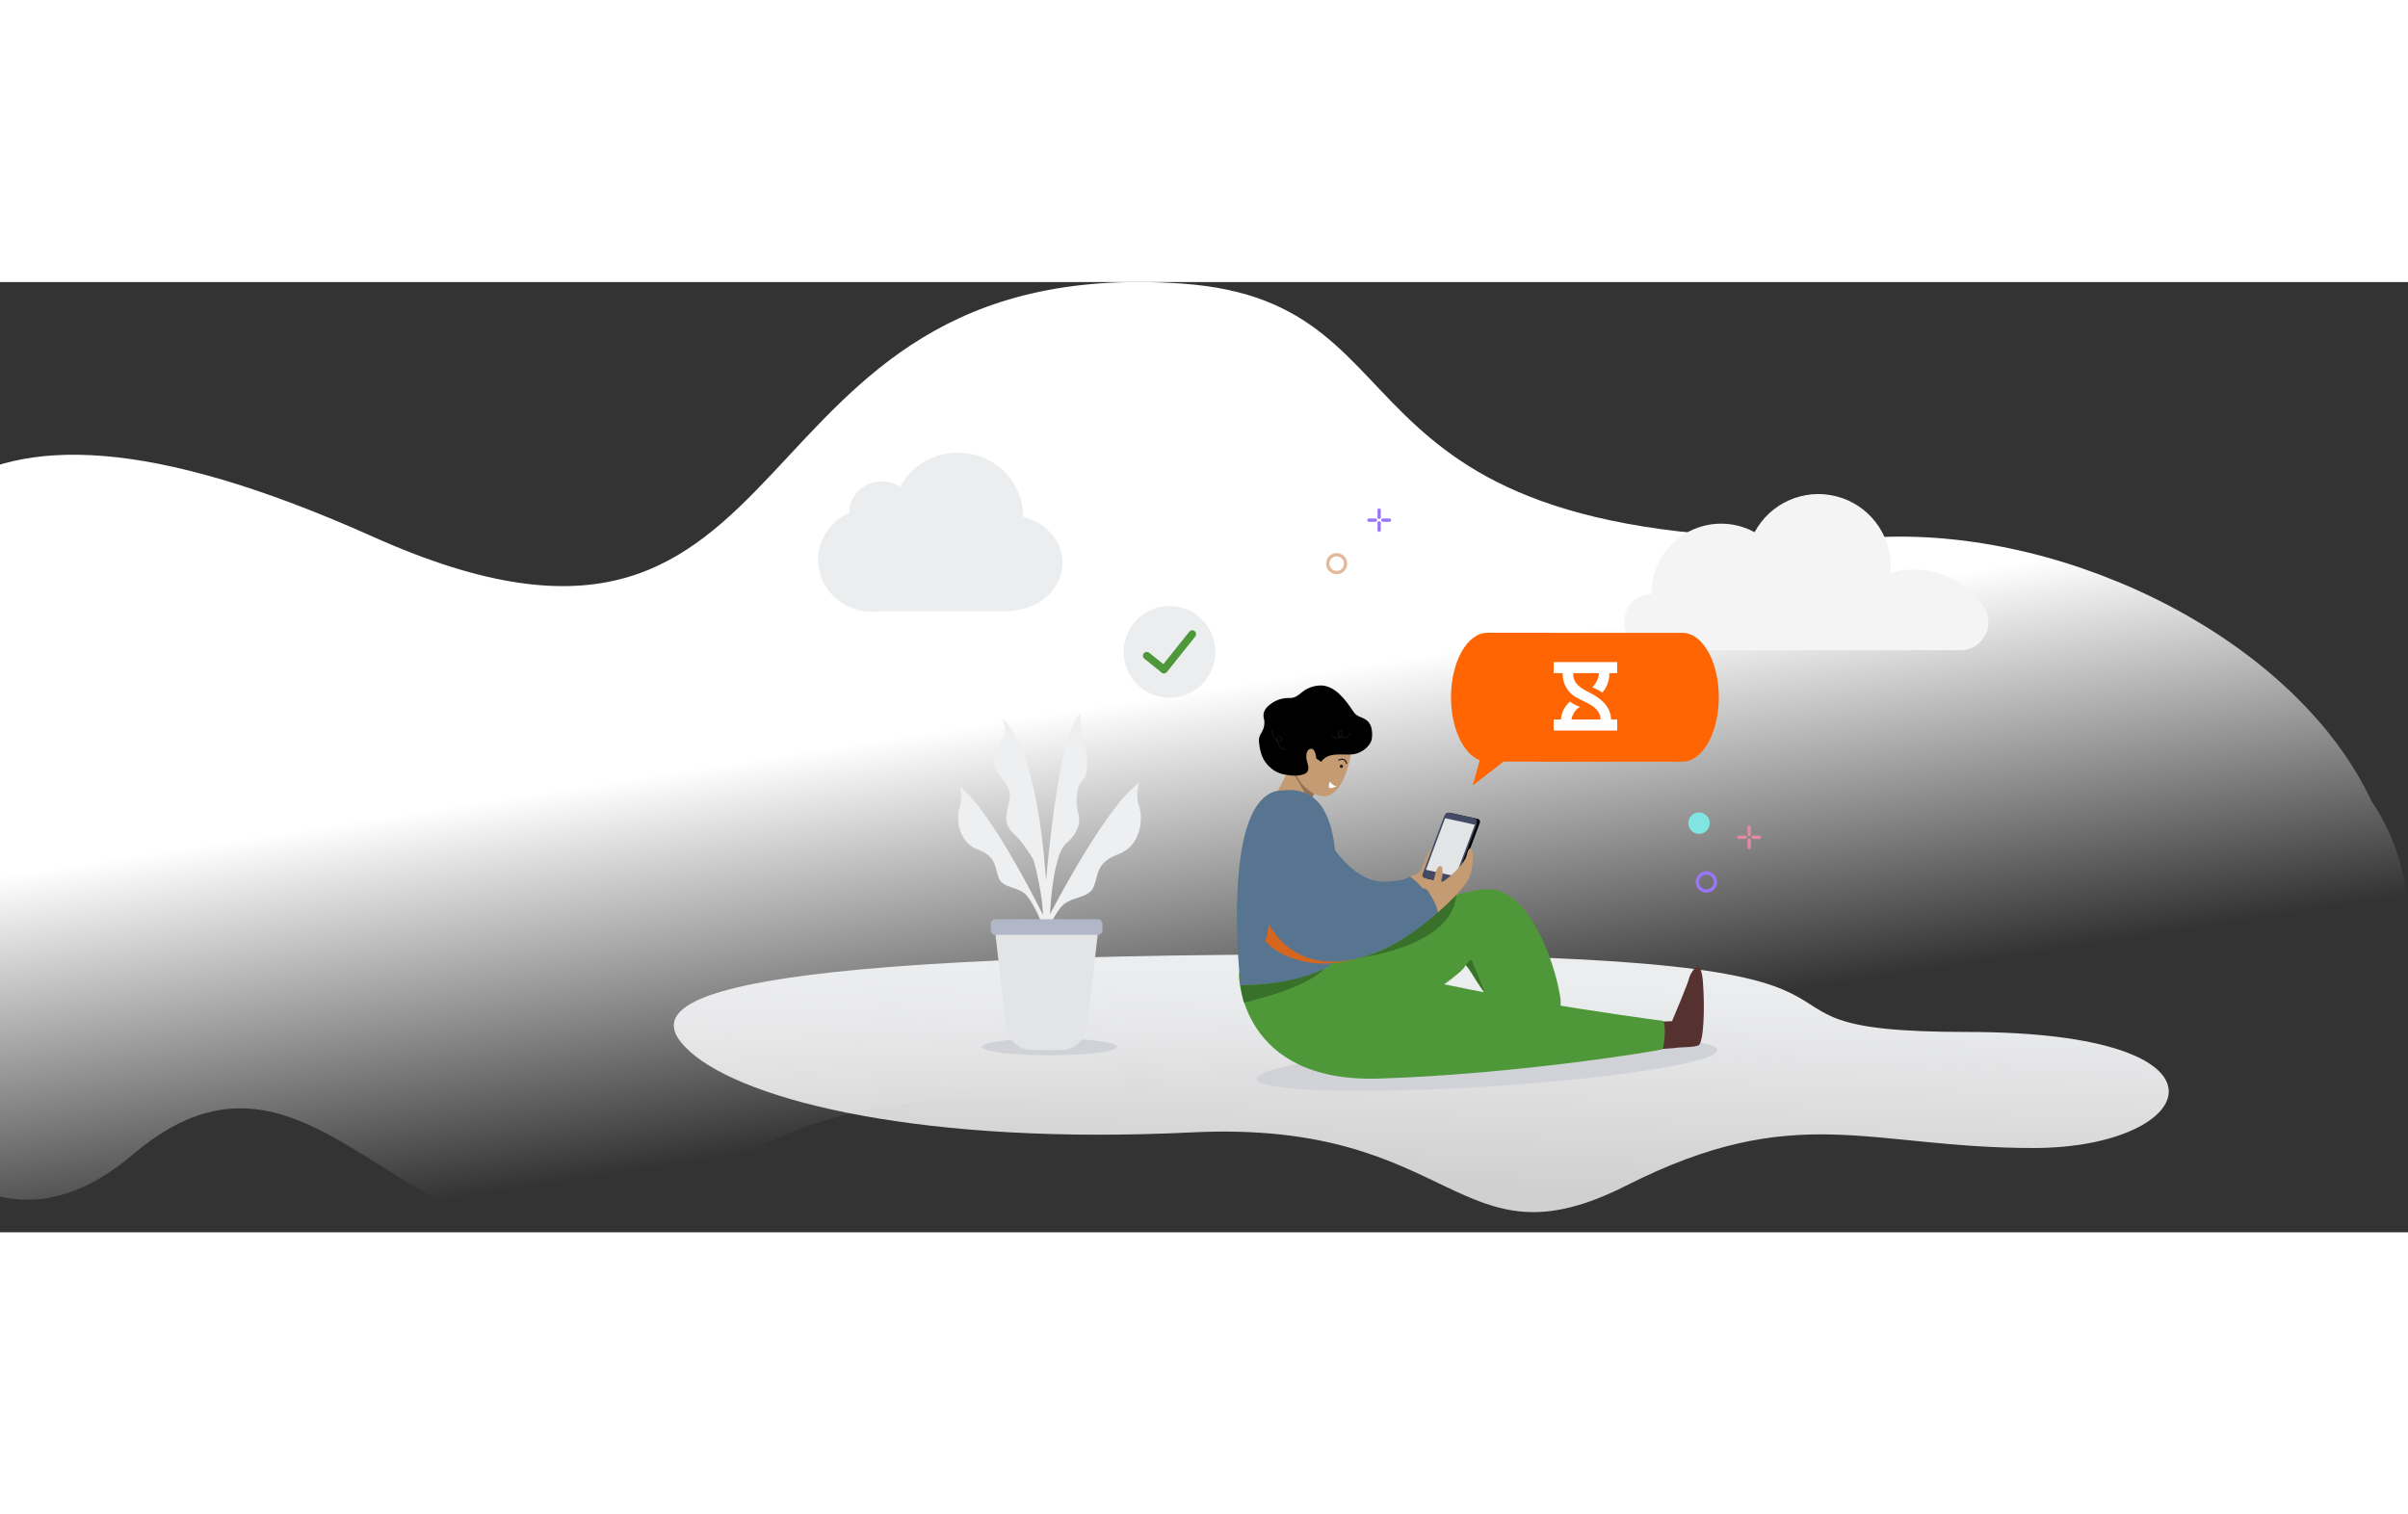     <svg
    class="bg-cover"
      width="100%"
      height="400"
      viewBox="0 0 636 251"
      fill="none"
      xmlns="http://www.w3.org/2000/svg"
    >
      <rect x="0" y="0" width="636" height="251" fill="#333333" stroke="none"/>
      <path
        d="M497.047 67.341C345.283 73.338 382.414 5.322 312.241 0.416C188.949 -8.204 217.817 120.693 98.671 67.341C-20.476 13.989 -34.365 69.181 -47.522 122.533C-60.679 175.885 -19.745 277.069 35.077 230.463C89.899 183.857 113.085 289.671 190.042 234.756C229.839 206.357 298.225 213.293 347.199 230.463C396.174 247.634 525.336 253.745 572.336 234.756C669.67 195.43 626.428 137.251 626.428 137.251C606.692 94.937 547.482 65.348 497.047 67.341Z"
        fill="url(#paint0_linear)"
      />
      <path
        d="M182.315 203.343C197.037 216.488 244.513 228.055 314.851 224.614C385.19 221.174 384.539 261.414 429.52 238.667C474.501 215.919 493.357 228.741 537.096 228.741C580.836 228.741 594.475 198.085 519.364 198.085C444.253 198.085 525.872 177.579 354.078 177.579C182.283 177.579 167.592 190.198 182.315 203.343Z"
        fill="url(#paint1_linear)"
      />
      <path
        d="M436.427 97.263C426.872 97.263 426.366 83.037 435.901 82.429C435.992 82.423 436.082 82.418 436.173 82.413C436.173 82.354 436.168 82.295 436.168 82.235C436.169 75.732 439.6 69.711 445.194 66.396C450.789 63.08 457.718 62.962 463.422 66.084C467.565 58.361 476.428 54.443 484.929 56.578C493.429 58.713 499.389 66.355 499.389 75.119C499.389 75.686 499.359 76.246 499.311 76.8C508.606 74.122 518.566 77.754 523.956 85.786C527.244 90.676 523.623 97.261 517.731 97.261L436.427 97.263Z"
        fill="#F4F4F5"
      />
      <path
        d="M270.221 62.026C270.221 61.982 270.221 61.934 270.221 61.887C270.221 52.602 262.509 45.075 252.998 45.075C246.646 45.043 240.789 48.499 237.746 54.075C236.307 53.127 234.62 52.624 232.897 52.631C228.162 52.631 224.323 56.325 224.323 60.882C224.323 60.909 224.323 60.937 224.323 60.964C219.352 63.103 216.109 67.974 216.054 73.386C216.054 80.953 222.463 87.088 230.369 87.088C230.987 87.088 231.605 87.05 232.218 86.973H265.924C266.115 86.951 266.306 86.93 266.499 86.915C267.17 86.911 267.839 86.836 268.494 86.692V86.631C275.347 85.799 280.628 80.539 280.628 74.174C280.627 68.353 276.214 63.46 270.221 62.026Z"
        fill="#ECEDEF"
      />
      <path
        fill-rule="evenodd"
        clip-rule="evenodd"
        d="M350.457 75.451C350.889 76.495 351.908 77.175 353.038 77.175C354.581 77.175 355.832 75.924 355.832 74.381C355.832 73.251 355.151 72.233 354.107 71.8C353.063 71.368 351.861 71.607 351.062 72.406C350.263 73.205 350.024 74.407 350.457 75.451ZM351.121 74.382C351.122 73.323 351.98 72.465 353.038 72.465C354.096 72.467 354.954 73.324 354.955 74.382C354.955 75.441 354.096 76.299 353.038 76.299C351.979 76.299 351.121 75.44 351.121 74.382Z"
        fill="#E4B99A"
      />
      <path
        d="M364.261 62.605C364.019 62.605 363.823 62.409 363.823 62.167V60.236C363.823 59.994 364.019 59.798 364.261 59.798C364.503 59.798 364.699 59.994 364.699 60.236V62.167C364.699 62.409 364.503 62.605 364.261 62.605Z"
        fill="#9876F7"
      />
      <path
        d="M364.261 65.985C364.019 65.985 363.823 65.789 363.823 65.547V63.616C363.823 63.374 364.019 63.178 364.261 63.178C364.503 63.178 364.699 63.374 364.699 63.616V65.547C364.699 65.789 364.503 65.985 364.261 65.985Z"
        fill="#9876F7"
      />
      <path
        d="M366.973 63.329H365.237C364.995 63.329 364.799 63.133 364.799 62.891C364.799 62.649 364.995 62.453 365.237 62.453H366.973C367.215 62.453 367.411 62.649 367.411 62.891C367.411 63.133 367.215 63.329 366.973 63.329Z"
        fill="#9876F7"
      />
      <path
        d="M363.284 63.329H361.549C361.307 63.329 361.111 63.133 361.111 62.891C361.111 62.65 361.307 62.453 361.549 62.453H363.284C363.526 62.453 363.722 62.65 363.722 62.891C363.722 63.133 363.526 63.329 363.284 63.329Z"
        fill="#9876F7"
      />
      <path
        d="M376.155 189.237C376.486 188.978 386.86 182.021 386.95 180.626C387.075 178.688 392.117 190.528 397.283 192.466C402.45 194.403 413.751 198.601 412.029 188.483C410.307 178.366 403.957 162.113 394.7 160.498C385.443 158.883 350.246 174.814 348.632 180.195C347.017 185.577 354.704 200.646 376.155 189.237Z"
        fill="#4e9839"
      />
      <path
        d="M393.104 212.49C426.722 210.368 453.812 206.052 453.61 202.85C453.408 199.648 425.991 198.772 392.372 200.895C358.753 203.017 331.664 207.333 331.866 210.535C332.068 213.737 359.485 214.612 393.104 212.49Z"
        fill="#D0D2D8"
      />
      <path
        d="M442.082 202.356L439.345 202.557C438.728 202.603 438.12 202.379 437.68 201.943C437.239 201.507 437.008 200.903 437.047 200.284L437.229 197.351C437.297 196.257 438.178 195.391 439.272 195.341L441.683 195.23C441.683 195.135 441.683 195.079 441.683 195.079C441.683 195.079 445.929 185.054 446.075 184.029C446.22 183.005 449.162 177.366 449.753 184.599C450.344 191.832 449.968 200.996 448.596 201.622C447.273 202.225 443.286 202.078 442.376 202.313C442.28 202.336 442.181 202.35 442.082 202.356Z"
        fill="#55312F"
      />
      <path
        d="M370.857 157.706C370.857 157.706 375.074 156.265 375.361 155.278C375.648 154.29 377.37 149.833 377.944 149.622C378.518 149.41 377.083 154.146 376.868 154.935C376.653 155.725 379.11 157.193 379.709 156.997C380.308 156.801 379.29 160.448 375.925 161.531C372.561 162.613 368.219 160.55 370.857 157.706Z"
        fill="#C49B72"
      />
      <path
        d="M346.541 126.653C348.714 127.789 349.554 130.471 348.418 132.644L345.002 139.178C343.866 141.351 341.184 142.192 339.011 141.056C336.838 139.92 335.997 137.237 337.133 135.064L340.55 128.53C341.686 126.357 344.368 125.517 346.541 126.653Z"
        fill="#C49B72"
      />
      <path
        d="M341.406 129.298L346.01 137.32L348.128 133.141L341.406 129.298Z"
        fill="#917355"
      />
      <path
        d="M343.85 132.559C343.85 132.559 352.056 142.622 356.224 127.408C360.391 112.194 345.215 113.728 342.112 118.646C339.514 122.764 340.493 127.953 343.85 132.559Z"
        fill="#C49B73"
      />
      <path
        d="M340.618 109.865C340.834 109.87 341.05 109.859 341.264 109.834C342.759 109.625 343.799 108.189 345.096 107.517C346.204 106.93 347.432 106.603 348.686 106.56C352.533 106.474 355.438 110.414 357.297 113.246C358.427 114.968 359.167 114.611 360.687 115.56C362.207 116.509 362.563 118.418 362.355 120.443C362.148 122.469 359.676 124.6 356.977 124.784C354.278 124.968 350.73 124.092 348.943 126.736C348.534 126.433 348.11 126.151 347.673 125.892C347.673 125.892 347.49 123.422 346.467 123.298C345.444 123.174 344.441 124.423 345.386 127.276C345.988 129.099 344.912 129.744 344.912 129.744C344.912 129.744 343.135 130.84 339.956 130.189C338.343 130.048 336.819 129.391 335.607 128.316C333.472 126.525 332.836 124.31 332.54 121.641C332.244 118.971 334.16 119.133 333.929 115.765C333.422 114.253 333.757 112.931 335.234 111.75C336.68 110.517 338.523 109.848 340.423 109.866L340.618 109.865Z"
        fill="black"
      />
      <path
        fill-rule="evenodd"
        clip-rule="evenodd"
        d="M351.684 119.851C352.011 120.27 352.512 120.516 353.043 120.518L353.055 120.516C353.438 120.52 353.814 120.409 354.134 120.197C354.447 120.293 354.772 120.345 355.1 120.351C355.846 120.391 356.489 119.832 356.555 119.088L356.406 119.074C356.355 119.742 355.776 120.245 355.107 120.202C354.826 120.195 354.546 120.155 354.274 120.084C354.33 120.033 354.38 119.977 354.425 119.917C354.622 119.644 354.673 119.292 354.562 118.975C354.458 118.643 354.276 118.537 354.142 118.506C353.917 118.486 353.696 118.571 353.544 118.738C353.392 118.905 353.326 119.133 353.367 119.354C353.44 119.689 353.659 119.972 353.964 120.127C353.687 120.286 353.372 120.369 353.053 120.368H353.044C352.562 120.361 352.107 120.14 351.805 119.765L351.684 119.851ZM353.657 118.838C353.753 118.725 353.891 118.656 354.039 118.646C354.063 118.646 354.086 118.649 354.108 118.653C354.247 118.685 354.354 118.812 354.419 119.021C354.518 119.293 354.475 119.597 354.304 119.83C354.249 119.905 354.183 119.972 354.11 120.029C353.8 119.909 353.574 119.638 353.51 119.312C353.473 119.139 353.529 118.96 353.657 118.838Z"
        fill="#231F20"
      />
      <path
        fill-rule="evenodd"
        clip-rule="evenodd"
        d="M337.772 122.415C338.262 123.361 338.865 123.538 339.248 123.538C339.377 123.54 339.505 123.518 339.626 123.473L339.567 123.337C339.528 123.355 338.616 123.722 337.905 122.346C337.734 122.027 337.587 121.695 337.466 121.354C337.589 121.42 337.725 121.459 337.865 121.468C338.107 121.478 338.334 121.353 338.455 121.144C338.61 120.925 338.63 120.637 338.508 120.398C338.363 120.108 338.086 119.908 337.765 119.861C337.629 119.844 337.494 119.904 337.415 120.016C337.21 120.303 337.138 120.663 337.218 121.007C336.919 120.746 336.669 120.434 336.479 120.086C336.167 119.568 336.042 118.96 336.124 118.361L335.978 118.328C335.884 118.963 336.015 119.611 336.348 120.159C336.577 120.579 336.892 120.946 337.272 121.236C337.4 121.644 337.567 122.039 337.772 122.415ZM337.871 121.319C337.702 121.303 337.541 121.242 337.402 121.143H337.404C337.271 120.794 337.323 120.402 337.54 120.098C337.589 120.03 337.673 119.995 337.755 120.009C338.023 120.052 338.253 120.221 338.374 120.463C338.474 120.654 338.457 120.886 338.331 121.061C338.236 121.224 338.06 121.323 337.871 121.319Z"
        fill="#231F20"
      />
      <path
        d="M348.871 145.843C349.777 146.293 350.539 146.986 351.072 147.846C352.847 150.656 358.315 158.323 365.171 158.381C370.697 158.453 372.347 156.999 372.347 156.999C372.347 156.999 375.791 159.457 376.15 161.036C376.509 162.614 357.158 174.884 347.459 158.093C339.188 143.775 345.223 144.067 348.871 145.843Z"
        fill="#577590"
      />
      <path
        d="M327.212 182.954C327.212 182.954 327.32 211.585 364.239 210.401C401.158 209.217 438.508 202.974 439.046 202.651C439.584 202.328 440.23 195.224 439.046 195.117C437.862 195.009 373.173 186.506 349.816 176.818C340.989 174.558 328.719 174.558 327.212 182.954Z"
        fill="#4e9839"
      />
      <path
        d="M383.827 159.11L377.085 157.617C376.865 157.574 376.676 157.435 376.571 157.237C376.465 157.04 376.454 156.805 376.54 156.598L382.406 140.963C382.592 140.499 383.081 140.231 383.573 140.324L390.315 141.816C390.534 141.859 390.724 141.999 390.829 142.196C390.935 142.394 390.946 142.628 390.86 142.835L384.994 158.47C384.808 158.934 384.319 159.202 383.827 159.11Z"
        fill="black"
      />
      <path
        d="M382.999 158.927L376.257 157.434C376.037 157.392 375.848 157.252 375.742 157.054C375.636 156.857 375.625 156.622 375.712 156.415L381.577 140.781C381.763 140.316 382.252 140.048 382.744 140.141L389.486 141.634C389.706 141.676 389.895 141.816 390 142.013C390.106 142.211 390.117 142.445 390.031 142.652L384.166 158.287C383.979 158.752 383.49 159.02 382.999 158.927Z"
        fill="#424B63"
      />
      <path
        d="M389.83 143.191L387.194 150.219L386.952 150.865L385.768 154.021L385.516 154.696L384.569 157.218L376.117 155.345L376.347 154.725L376.598 154.068L378.876 147.991L379.584 146.089L381.374 141.32L384.172 141.937L384.888 142.1L388.716 142.943L389.315 143.072L389.83 143.191Z"
        fill="#E3E4E6"
      />
      <path
        fill-rule="evenodd"
        clip-rule="evenodd"
        d="M376.032 155.557L384.703 157.47L390.118 143.034L381.41 141.123L376.032 155.557ZM384.433 156.97L376.609 155.243L381.684 141.622L389.542 143.347L384.433 156.97Z"
        fill="#424B63"
      />
      <path
        d="M375.361 160.821C375.361 160.821 378.231 159.17 378.59 158.237C378.949 157.304 379.236 154.793 380.097 154.363C380.958 153.932 381.03 155.008 381.03 156.228C381.03 157.449 380.241 158.596 381.03 158.381C381.819 158.166 386.77 153.932 387.345 151.493C387.919 149.053 388.636 149.411 388.851 150.272C389.067 151.133 389.425 155.869 387.129 158.883C384.833 161.897 381.604 165.394 379.092 166.839C376.581 168.284 371.055 165.27 375.361 160.821Z"
        fill="#C49B72"
      />
      <path
        d="M327.643 185.721C327.643 185.721 322.289 138.343 336.985 134.477C341.994 133.84 352.973 132.118 352.973 157.161C353.181 164.734 361.999 168.876 374.998 160.406C375.348 160.175 375.775 160.094 376.185 160.18C376.595 160.267 376.954 160.514 377.181 160.866C378.291 162.61 380.012 165.571 379.666 166.705C379.81 166.562 367.611 178.904 352.184 179.549C352.255 179.621 347.663 185.506 327.643 185.721Z"
        fill="#577590"
      />
      <path
        d="M389.621 183.831C389.374 183.386 388.268 181.468 387.076 180.436C387.076 180.431 387.738 179.661 388.178 179.151C388.26 179.057 388.385 179.012 388.508 179.033C388.631 179.053 388.734 179.136 388.781 179.252L392.269 187.879L389.737 184.023C389.695 183.96 389.656 183.896 389.621 183.831Z"
        fill="#39712a"
      />
      <path
        d="M327.643 185.721C327.643 185.721 339.475 186.176 349.708 181.489C347.663 183.427 343.136 186.809 328.606 190.325C328.327 189.896 327.683 186.402 327.643 185.721Z"
        fill="#39712a"
      />
      <path
        d="M358.622 178.614C358.622 178.614 343.069 183.783 335.104 169.575C335.104 169.575 334.737 172.954 334.235 173.815C333.732 174.676 343.463 183.347 358.622 178.614Z"
        fill="#D6661D"
      />
      <path
        d="M359.062 178.504C359.062 178.504 383.7 175.538 384.636 161.906C384.636 161.906 371.681 175.843 359.062 178.504Z"
        fill="#39712a"
      />
      <path
        d="M351.371 127.409C351.419 127.409 351.459 127.37 351.459 127.321C351.459 127.273 351.419 127.234 351.371 127.234C351.323 127.234 351.283 127.273 351.283 127.321C351.283 127.37 351.323 127.409 351.371 127.409Z"
        fill="#F97700"
      />
      <path
        d="M351.398 127.898C351.447 127.898 351.486 127.858 351.486 127.81C351.486 127.762 351.447 127.722 351.398 127.722C351.35 127.722 351.311 127.762 351.311 127.81C351.311 127.858 351.35 127.898 351.398 127.898Z"
        fill="#F97700"
      />
      <path
        d="M351.914 127.78C351.963 127.78 352.002 127.741 352.002 127.692C352.002 127.644 351.963 127.605 351.914 127.605C351.866 127.605 351.827 127.644 351.827 127.692C351.827 127.741 351.866 127.78 351.914 127.78Z"
        fill="#F97700"
      />
      <path
        d="M352.038 128.303C352.087 128.303 352.126 128.264 352.126 128.216C352.126 128.167 352.087 128.128 352.038 128.128C351.99 128.128 351.95 128.167 351.95 128.216C351.95 128.264 351.99 128.303 352.038 128.303Z"
        fill="#F97700"
      />
      <path
        d="M354.298 128.351C354.538 128.351 354.732 128.156 354.732 127.916C354.732 127.676 354.538 127.481 354.298 127.481C354.057 127.481 353.863 127.676 353.863 127.916C353.863 128.156 354.057 128.351 354.298 128.351Z"
        fill="#231F20"
      />
      <path
        d="M351.284 131.963C351.284 131.963 352.236 133.332 353.039 133.097C353.193 133.093 349.962 134.958 351.284 131.963Z"
        fill="white"
      />
      <path
        d="M355.638 127.281C355.563 127.281 355.499 127.23 355.481 127.158C355.427 126.784 355.2 126.456 354.867 126.276C354.468 126.157 354.037 126.201 353.67 126.398C353.591 126.44 353.494 126.41 353.452 126.333C353.41 126.255 353.438 126.158 353.515 126.114C353.97 125.868 354.505 125.819 354.997 125.98C355.423 126.197 355.72 126.606 355.794 127.079C355.816 127.165 355.763 127.253 355.676 127.274C355.664 127.278 355.651 127.28 355.638 127.281Z"
        fill="#231F20"
      />
      <path
        d="M444.384 92.664L392.841 92.643C387.541 92.643 383.241 100.26 383.239 109.66C383.239 117.838 386.488 124.671 390.826 126.308L388.983 132.974L397.104 126.685L435.308 126.7H441.149H444.371C449.672 126.7 453.971 119.084 453.974 109.684C453.977 100.284 449.685 92.666 444.384 92.664Z"
        fill="#FF6603"
      />
      <g clip-path="url(#clip0)">
        <path
          d="M427.137 100.39H410.352V103.305H412.744C412.744 103.39 412.739 103.475 412.739 103.566C412.735 104.57 412.946 105.564 413.359 106.482C413.771 107.399 414.376 108.22 415.133 108.89C417.495 110.964 422.588 111.485 422.745 115.55H415.071C415.202 114.353 416.073 112.849 417.331 112.213C416.366 111.903 415.462 111.431 414.658 110.82C413.224 112.097 412.373 113.78 412.285 115.55H410.352V118.465H427.137V115.55H425.52C425.44 112.592 423.528 110.651 421.218 109.219C420.693 108.894 420.104 108.594 419.509 108.282C417.544 107.258 415.516 106.112 415.516 103.566C415.516 103.481 415.516 103.396 415.524 103.305H422.277C422.282 103.39 422.285 103.475 422.285 103.566C422.285 104.679 421.425 106.181 420.564 107.089C421.514 107.388 422.404 107.846 423.195 108.443C424.39 107.093 425.051 105.361 425.057 103.566C425.057 103.481 425.057 103.396 425.052 103.305H427.133L427.137 100.39Z"
          fill="white"
        />
      </g>
      <path
        fill-rule="evenodd"
        clip-rule="evenodd"
        d="M447.859 158.475C447.859 160.04 449.126 161.307 450.691 161.307C452.254 161.306 453.521 160.039 453.523 158.475C453.523 156.911 452.255 155.643 450.691 155.643C449.126 155.643 447.859 156.911 447.859 158.475ZM448.748 158.477C448.748 157.404 449.618 156.534 450.691 156.534C451.764 156.535 452.633 157.404 452.634 158.477C452.634 159.55 451.764 160.419 450.691 160.419C449.618 160.419 448.748 159.55 448.748 158.477Z"
        fill="#9876F7"
      />
      <path
        d="M448.747 145.766C447.183 145.766 445.915 144.498 445.915 142.934C445.915 141.37 447.183 140.102 448.747 140.102C450.311 140.102 451.579 141.37 451.579 142.934C451.578 144.498 450.31 145.765 448.747 145.766Z"
        fill="#80E5E0"
      />
      <path
        d="M461.992 146.366C461.747 146.366 461.548 146.167 461.548 145.922V143.965C461.555 143.725 461.752 143.534 461.992 143.534C462.232 143.534 462.429 143.725 462.436 143.965V145.922C462.436 146.167 462.237 146.366 461.992 146.366Z"
        fill="#E189A3"
      />
      <path
        d="M461.992 149.792C461.746 149.792 461.548 149.594 461.548 149.348V147.391C461.543 147.229 461.626 147.077 461.766 146.995C461.905 146.912 462.079 146.912 462.218 146.995C462.357 147.077 462.441 147.229 462.436 147.391V149.348C462.436 149.594 462.237 149.792 461.992 149.792Z"
        fill="#E189A3"
      />
      <path
        d="M464.74 147.099H462.979C462.817 147.104 462.666 147.02 462.583 146.881C462.501 146.741 462.501 146.568 462.583 146.429C462.666 146.289 462.817 146.206 462.979 146.211H464.738C464.978 146.218 465.169 146.415 465.169 146.655C465.169 146.895 464.978 147.092 464.738 147.099H464.74Z"
        fill="#E189A3"
      />
      <path
        d="M461.002 147.1H459.243C459.003 147.093 458.812 146.896 458.812 146.656C458.812 146.416 459.003 146.219 459.243 146.212H461.002C461.164 146.207 461.316 146.29 461.398 146.43C461.48 146.569 461.48 146.742 461.398 146.882C461.316 147.021 461.164 147.105 461.002 147.1Z"
        fill="#E189A3"
      />
      <ellipse
        cx="277.195"
        cy="202.022"
        rx="17.874"
        ry="2.234"
        fill="#D0D2D8"
      />
      <path
        d="M264.912 115.421C264.912 115.636 265.45 117.79 265.45 119.082C265.45 120.375 260.377 126.19 263.775 130.067C267.173 133.944 267.066 135.021 266.312 138.252C265.558 141.482 265.127 143.313 268.035 146.005C269.806 147.645 271.694 150.442 272.999 152.695C273.011 152.726 276.083 163.689 275.358 169.805C275.52 169.967 276.792 169.877 276.792 169.877C276.792 169.877 276.543 126.621 264.912 115.421Z"
        fill="#EEEFF1"
      />
      <path
        d="M275.358 169.805C275.358 169.805 278.532 118.84 285.425 113.994C285.159 114.029 285.823 119.809 285.897 120.27C286.152 121.873 286.854 123.369 287.022 125.024C287.251 126.673 287.182 128.35 286.818 129.976C286.602 130.757 286.174 131.464 285.581 132.017C285.001 132.757 284.648 133.649 284.563 134.585C284.248 136.184 284.26 137.83 284.598 139.423C285.028 141.153 285.279 142.417 284.644 144.13C284.048 145.715 283.032 147.108 281.705 148.16C278.749 150.502 277.457 161.066 277.214 169.877C276.595 169.898 275.974 169.874 275.358 169.805Z"
        fill="#EEEFF1"
      />
      <path
        d="M276.408 168.998C276.408 168.998 262.032 139.517 253.47 133.298C254.004 135.063 254.004 136.946 253.47 138.71C252.501 141.537 252.985 147.916 258.155 149.856C263.324 151.796 262.677 154.621 263.808 157.449C264.939 160.277 269.139 159.549 271.239 162.133C273.339 164.718 275.356 169.806 275.356 169.806L276.408 168.998Z"
        fill="#EEEFF1"
      />
      <path
        d="M274.244 172.906C274.244 172.906 290.923 139.352 300.855 132.274C300.948 132.089 299.731 135.215 300.855 138.433C301.979 141.65 301.418 148.912 295.421 151.119C289.424 153.325 290.173 156.543 288.862 159.76C287.55 162.977 282.678 162.15 280.241 165.091C277.805 168.032 275.462 173.824 275.462 173.824L274.244 172.906Z"
        fill="#EEEFF1"
      />
      <path
        d="M280.262 202.85H272.594C269.105 202.85 266.169 200.236 265.765 196.771L262.624 169.842H290.232L287.091 196.771C286.687 200.236 283.751 202.85 280.262 202.85Z"
        fill="#E3E4E5"
      />
      <path
        d="M262.92 168.319H289.936C290.619 168.319 291.173 168.873 291.173 169.557V171.202C291.173 171.885 290.619 172.439 289.936 172.439H262.92C262.237 172.439 261.682 171.885 261.682 171.202V169.557C261.682 168.873 262.237 168.319 262.92 168.319Z"
        fill="#B2B7C7"
      />
      <path
        d="M308.895 109.81C315.587 109.81 321.013 104.385 321.013 97.693C321.013 91.001 315.587 85.576 308.895 85.576C302.203 85.576 296.778 91.001 296.778 97.693C296.778 104.385 302.203 109.81 308.895 109.81Z"
        fill="#ECEDEF"
      />
      <path
        d="M315.534 92.21C315.097 91.862 314.461 91.934 314.112 92.369L307.276 100.925L303.522 97.927C303.24 97.696 302.855 97.634 302.515 97.766C302.175 97.897 301.932 98.201 301.878 98.562C301.825 98.923 301.97 99.285 302.258 99.509L306.583 102.964C306.637 103.043 306.701 103.114 306.774 103.174C307.212 103.522 307.847 103.451 308.197 103.016L308.226 102.98L315.693 93.633C316.041 93.196 315.97 92.56 315.534 92.21Z"
        fill="#4e9839"
      />
      <defs>
        <linearGradient
          id="paint0_linear"
          x1="183"
          y1="25"
          x2="214.441"
          y2="227.417"
          gradientUnits="userSpaceOnUse"
        >
          <stop offset="0.5" stop-color="white" />
          <stop offset="1" stop-color="white" stop-opacity="0" />
        </linearGradient>
        <linearGradient
          id="paint1_linear"
          x1="406"
          y1="185.712"
          x2="403"
          y2="268.212"
          gradientUnits="userSpaceOnUse"
        >
          <stop stop-color="#ECEDEF" />
          <stop offset="0.631" stop-color="#F8F8F8" stop-opacity="0.8" />
        </linearGradient>
        <clipPath id="clip0">
          <rect
            width="16.785"
            height="18.076"
            fill="white"
            transform="translate(410.352 100.39)"
          />
        </clipPath>
      </defs>
    </svg>
